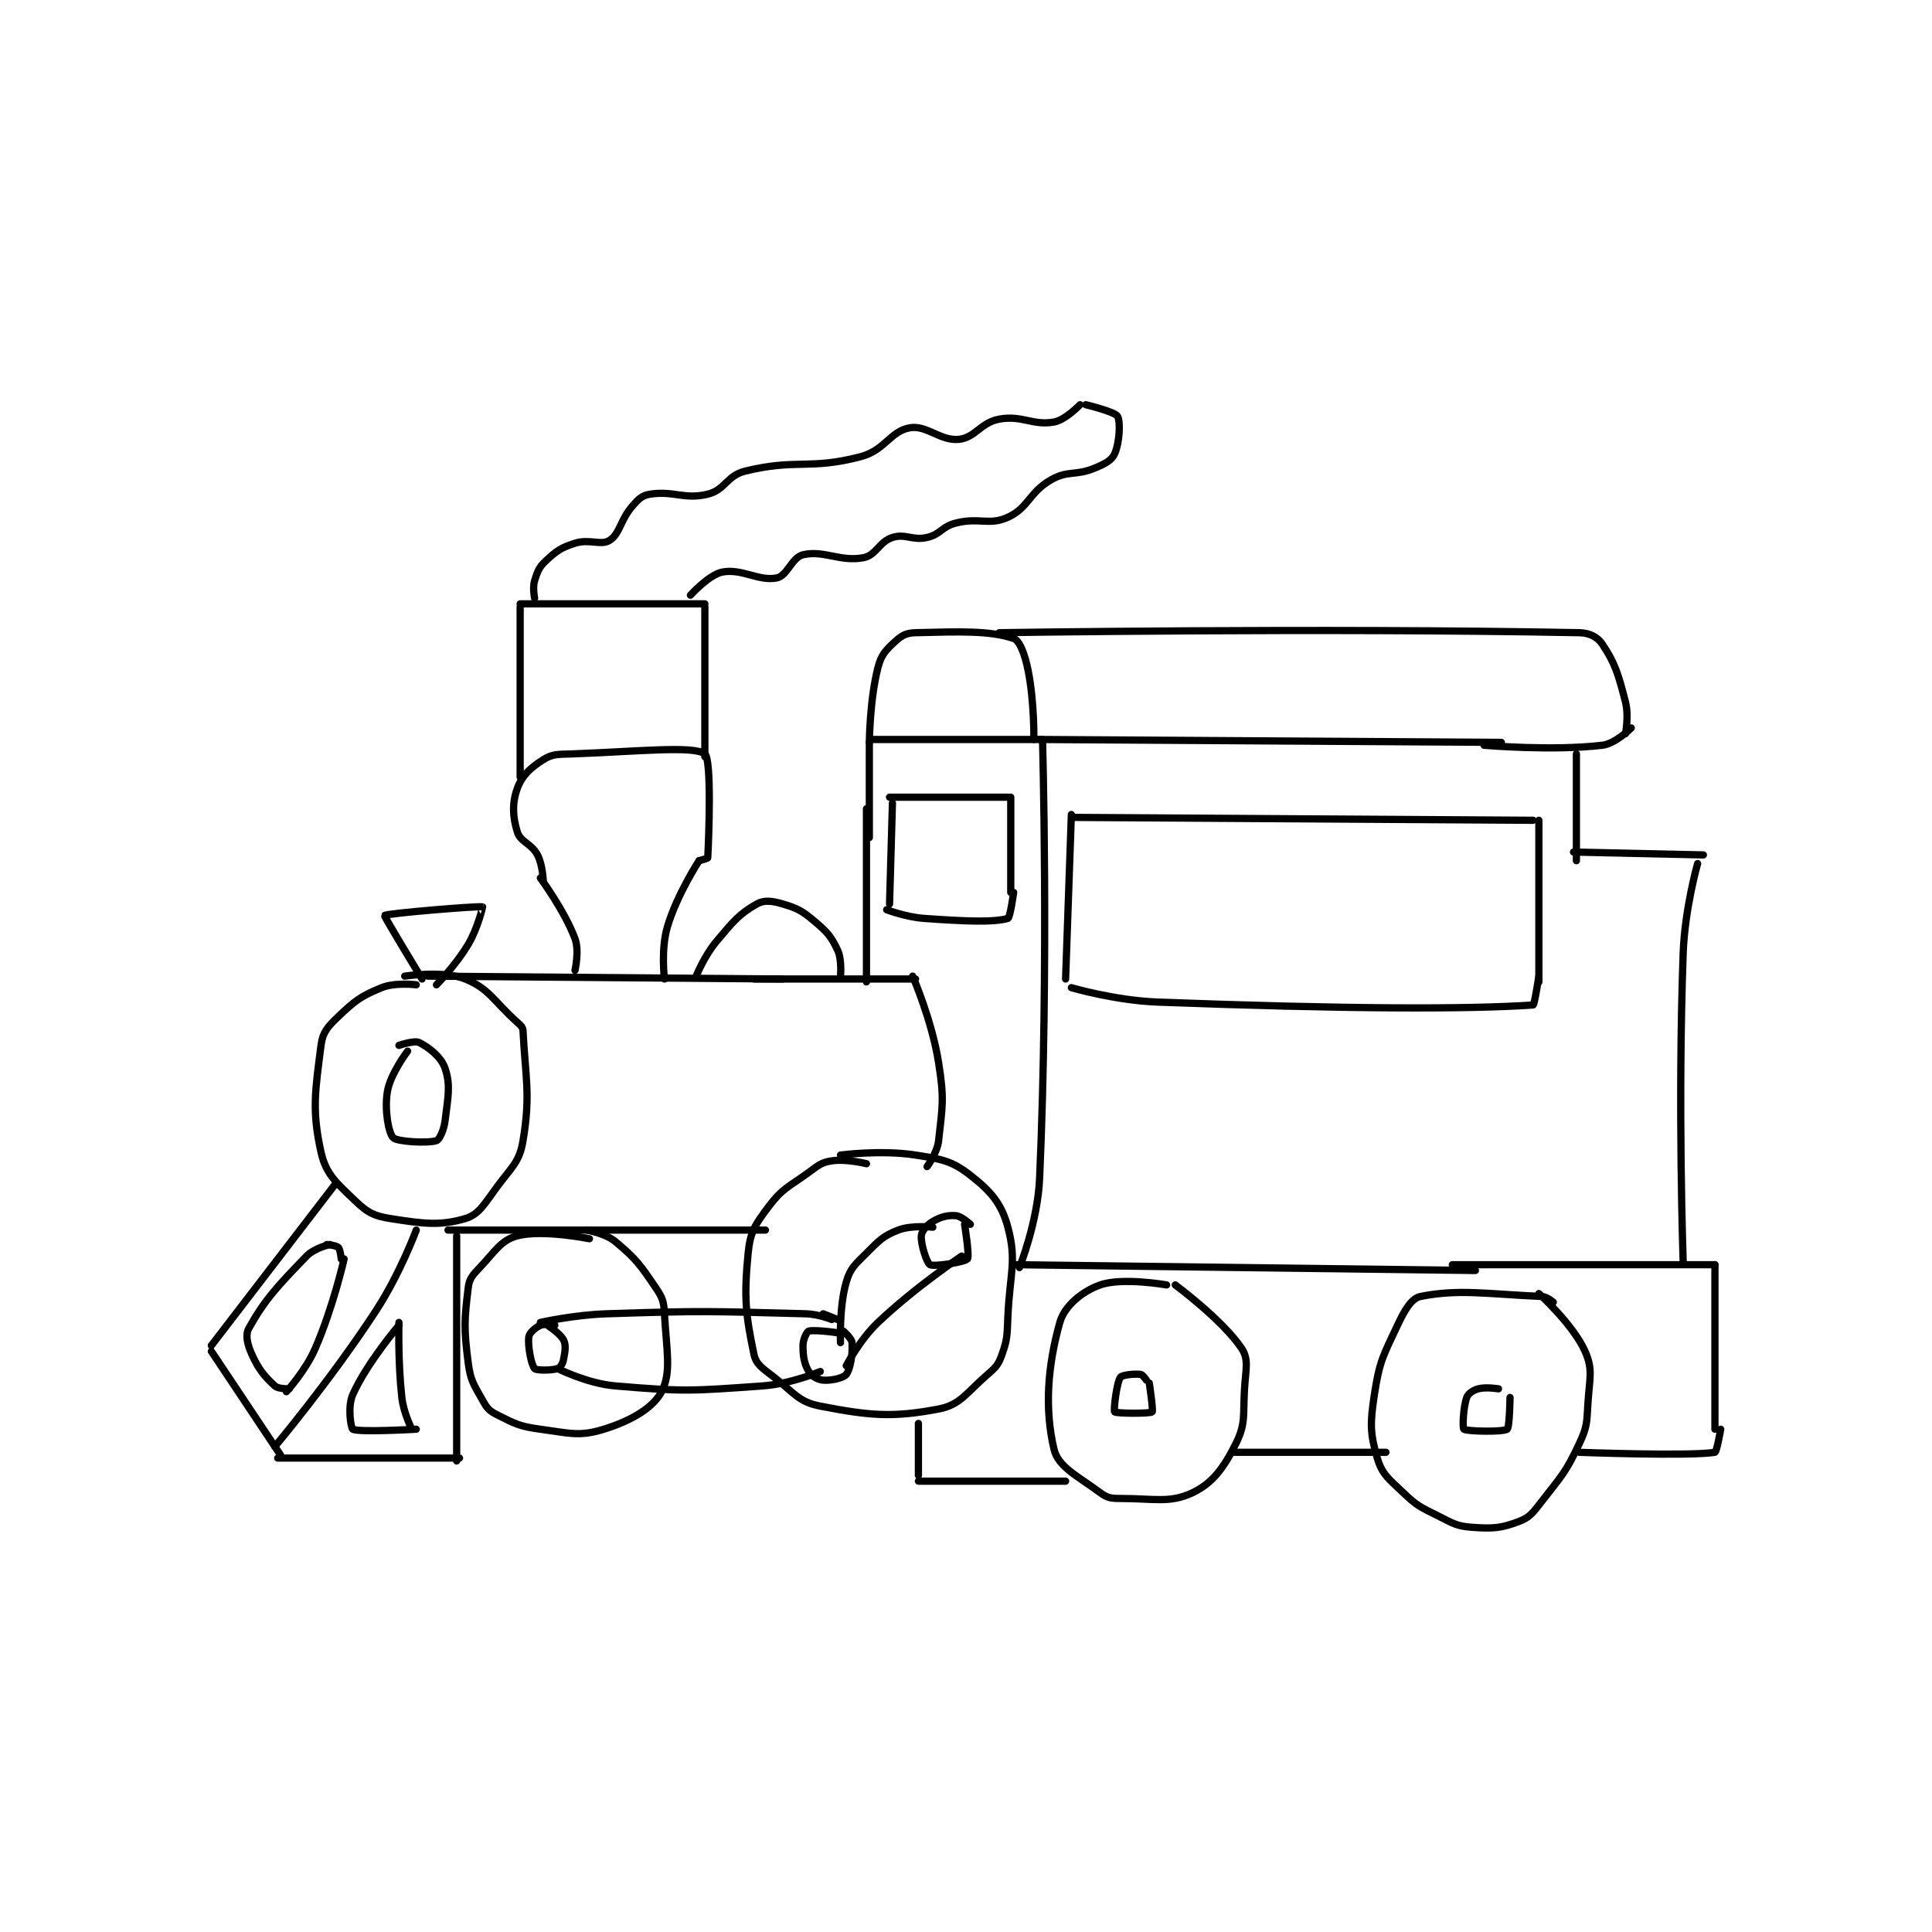 <?xml version="1.0" encoding="utf-8"?>
<!DOCTYPE svg PUBLIC "-//W3C//DTD SVG 1.1//EN" "http://www.w3.org/Graphics/SVG/1.1/DTD/svg11.dtd">
<svg viewBox="0 0 800 800" preserveAspectRatio="xMinYMin meet" xmlns="http://www.w3.org/2000/svg" version="1.1">
<g fill="none" stroke="black" stroke-linecap="round" stroke-linejoin="round" stroke-width="2.511">
<g transform="translate(87.52,167.582) scale(1.195) translate(-113,-17.417)">
<path id="0" d="M184 218.417 C184 218.417 176.678 217.511 172 219.417 C164.809 222.346 162.826 223.868 157 229.417 C153.312 232.929 151.583 234.848 151 239.417 C148.995 255.118 147.767 261.866 151 276.417 C152.719 284.151 156.476 287.165 163 293.417 C167.093 297.339 169.333 298.522 175 299.417 C186.38 301.214 192.298 302.004 201 299.417 C205.776 297.997 207.589 294.372 212 288.417 C217.222 281.367 219.757 279.872 221 272.417 C223.698 256.228 221.776 250.322 221 234.417 C220.937 233.12 220.245 232.537 219 231.417 C210.653 223.905 209.353 219.843 201 216.417 C193.596 213.379 180 215.417 180 215.417 "/>
<path id="1" d="M181 241.417 C181 241.417 175.032 249.226 174 255.417 C172.934 261.812 174.407 269.824 176 271.417 C177.416 272.832 188.073 273.392 191 272.417 C192.064 272.062 193.599 268.757 194 265.417 C194.98 257.247 195.967 253.318 194 247.417 C192.689 243.482 188.456 240.145 185 238.417 C183.336 237.585 178 239.417 178 239.417 "/>
<path id="2" d="M188 215.417 L311 216.417 "/>
<path id="3" d="M195 303.417 L305 303.417 "/>
<path id="4" d="M340 280.417 C340 280.417 332.981 278.67 328 279.417 C324.385 279.959 323.462 280.899 320 283.417 C312.788 288.662 310.876 288.915 306 295.417 C301.395 301.557 299.725 304.023 299 311.417 C297.488 326.838 298.159 332.843 301 346.417 C301.759 350.044 304.062 351.335 308 354.417 C315.076 359.954 316.519 362.973 324 364.417 C341.187 367.733 348.998 368.452 365 365.417 C372.558 363.983 374.595 359.812 382 353.417 C384.989 350.835 385.778 349.907 387 346.417 C388.913 340.952 388.707 339.873 389 333.417 C389.695 318.128 392.149 314.286 389 302.417 C386.821 294.204 383.032 289.911 376 284.417 C369.642 279.449 366.212 278.85 357 277.417 C345.078 275.562 331 277.417 331 277.417 "/>
<path id="5" d="M244 306.417 C244 306.417 227.725 303.121 219 305.417 C213.394 306.892 211.464 310.631 206 316.417 C203.47 319.096 202.39 320.198 202 323.417 C200.645 334.596 200.468 337.465 202 349.417 C202.804 355.687 203.933 356.897 207 362.417 C208.512 365.138 209.308 366.071 212 367.417 C218.28 370.557 219.693 371.429 227 372.417 C237.256 373.803 240.518 375.042 249 372.417 C258.262 369.55 265.998 365.134 269 359.417 C272.515 352.72 270.699 345.006 270 332.417 C269.762 328.134 269.371 326.903 267 323.417 C261.519 315.357 260.21 313.425 253 307.417 C249.483 304.486 243 303.417 243 303.417 "/>
<path id="6" d="M232 336.417 C232 336.417 228.521 335.741 227 336.417 C225.243 337.198 223.183 339.046 223 340.417 C222.567 343.663 223.892 350.197 225 351.417 C225.629 352.108 230.782 352.082 233 351.417 C233.804 351.175 234.726 349.788 235 348.417 C235.565 345.593 235.995 343.265 235 341.417 C233.611 338.837 228 335.417 228 335.417 "/>
<path id="7" d="M333 339.417 C333 339.417 322.508 337.748 320 338.417 C319.344 338.592 318 341.333 318 343.417 C318 347.167 318.423 349.714 320 352.417 C320.918 353.99 323.106 355.271 325 355.417 C327.841 355.635 332.018 354.694 333 353.417 C334.51 351.453 335.254 346.232 335 342.417 C334.902 340.942 332 338.417 332 338.417 "/>
<path id="8" d="M376 301.417 C376 301.417 372.894 298.562 371 298.417 C368.159 298.198 365.756 298.809 363 300.417 C360.921 301.63 359.108 303.804 359 305.417 C358.8 308.417 360.963 314.898 362 315.417 C363.555 316.194 374.072 314.5 375 313.417 C375.787 312.498 374 301.417 374 301.417 "/>
<path id="9" d="M227 335.417 C227 335.417 238.56 332.79 250 332.417 C284.175 331.302 285.339 331.554 319 332.417 C323.416 332.53 328 334.417 328 334.417 "/>
<path id="10" d="M233 351.417 C233 351.417 243.244 356.592 253 357.417 C277.263 359.467 279.378 359.151 304 357.417 C313.826 356.725 324 352.417 324 352.417 "/>
<path id="11" d="M325 332.417 L330 334.417 "/>
<path id="12" d="M363 302.417 C363 302.417 355.621 301.608 351 303.417 C345.73 305.479 344.495 306.921 340 311.417 C335.978 315.439 334.408 316.567 333 321.417 C330.474 330.116 331 342.417 331 342.417 "/>
<path id="13" d="M373 312.417 C373 312.417 356.893 323.168 344 335.417 C337.598 341.499 333 350.417 333 350.417 "/>
<path id="14" d="M156 287.417 L113 343.417 "/>
<path id="15" d="M113 345.417 L137 381.417 "/>
<path id="16" d="M184 303.417 C184 303.417 178.373 318.601 170 331.417 C154.252 355.521 135 378.417 135 378.417 "/>
<path id="17" d="M136 382.417 L199 382.417 "/>
<path id="18" d="M198 305.417 L198 383.417 "/>
<path id="19" d="M153 308.417 C153 308.417 156.324 308.741 157 309.417 C157.676 310.092 158 313.417 158 313.417 "/>
<path id="20" d="M154 308.417 C154 308.417 148.666 309.656 146 312.417 C135.925 322.852 131.612 327.374 126 337.417 C124.691 339.76 125.456 342.986 127 346.417 C129.385 351.717 131.31 354.011 135 357.417 C136.204 358.528 140 358.417 140 358.417 "/>
<path id="21" d="M159 313.417 C159 313.417 155.22 330.11 149 344.417 C145.595 352.248 139 359.417 139 359.417 "/>
<path id="22" d="M178 336.417 C178 336.417 166.844 349.517 162 360.417 C160.131 364.621 161.369 372.073 162 372.417 C164.119 373.573 184 372.417 184 372.417 "/>
<path id="23" d="M178 335.417 C178 335.417 177.612 348.928 179 361.417 C179.549 366.359 182 371.417 182 371.417 "/>
<path id="24" d="M239 213.417 C239 213.417 240.578 206.624 239 202.417 C235.342 192.663 227 181.417 227 181.417 "/>
<path id="25" d="M270 216.417 C270 216.417 268.716 206.219 271 198.417 C274.273 187.234 282 175.417 282 175.417 "/>
<path id="26" d="M228 182.417 C228 182.417 227.833 176.879 226 173.417 C223.867 169.388 220.083 168.976 219 165.417 C217.396 160.146 217.184 155.461 219 150.417 C220.603 145.964 223.557 143.223 228 140.417 C231.267 138.353 233.068 138.593 238 138.417 C260.527 137.612 280.172 135.485 284 138.417 C286.378 140.238 285.403 166.964 285 174.417 C284.987 174.658 282 175.417 282 175.417 "/>
<path id="27" d="M220 146.417 L220 87.417 "/>
<path id="28" d="M220 86.417 L284 86.417 "/>
<path id="29" d="M284 87.417 L284 139.417 "/>
<path id="30" d="M301 216.417 L357 216.417 "/>
<path id="31" d="M281 215.417 C281 215.417 283.784 208.435 288 203.417 C293.838 196.467 295.928 193.849 302 190.417 C304.56 188.97 307.36 189.325 311 190.417 C316.176 191.97 317.661 192.763 322 196.417 C326.438 200.154 327.73 201.624 330 206.417 C331.56 209.709 331 215.417 331 215.417 "/>
<path id="32" d="M356 215.417 C356 215.417 362.681 230.728 365 245.417 C366.993 258.039 366.357 260.206 365 272.417 C364.525 276.688 361 281.417 361 281.417 "/>
<path id="33" d="M340 157.417 L340 217.417 "/>
<path id="34" d="M341 167.417 L341 134.417 "/>
<path id="35" d="M342 133.417 L401 133.417 "/>
<path id="36" d="M401 133.417 C401 133.417 403.241 211.285 400 285.417 C399.333 300.68 393 316.417 393 316.417 "/>
<path id="37" d="M392 315.417 L551 317.417 "/>
<path id="38" d="M444 322.417 C444 322.417 428.684 319.717 421 322.417 C414.797 324.596 408.616 329.66 407 335.417 C402.747 350.568 401.672 365.392 405 379.417 C406.437 385.473 413.184 388.639 421 394.417 C423.447 396.225 424.719 396.417 428 396.417 C439.719 396.417 445.176 398.133 453 394.417 C459.957 391.112 463.835 385.746 468 377.417 C471.485 370.447 470.436 367.727 471 358.417 C471.41 351.651 472.565 348.264 470 344.417 C463.472 334.625 447 322.417 447 322.417 "/>
<path id="39" d="M437 355.417 C437 355.417 435.702 353.495 435 353.417 C432.822 353.175 428.58 353.579 428 354.417 C426.672 356.335 425.558 365.935 426 366.417 C426.518 366.982 438.222 367.065 439 366.417 C439.439 366.051 438 356.417 438 356.417 "/>
<path id="40" d="M578 328.417 C578 328.417 575.83 326.496 574 326.417 C555.194 325.599 545.325 323.752 532 326.417 C528.827 327.051 526.491 331.124 524 336.417 C518.976 347.092 517.752 348.901 516 360.417 C514.482 370.394 514.484 373.861 517 382.417 C518.653 388.038 520.945 389.602 526 394.417 C530.855 399.04 531.823 399.328 538 402.417 C543.404 405.119 544.472 406.022 550 406.417 C557.135 406.926 559.863 406.718 566 404.417 C569.893 402.957 570.916 401.382 574 397.417 C581.023 388.387 582.295 387.414 587 377.417 C589.776 371.517 589.574 370.235 590 363.417 C590.539 354.796 591.83 351.741 589 345.417 C584.835 336.106 573 325.417 573 325.417 "/>
<path id="41" d="M559 358.417 C559 358.417 554.639 357.697 552 358.417 C550.184 358.912 548.489 360.048 548 361.417 C546.746 364.928 546.511 372.033 547 372.417 C547.959 373.17 560.486 373.458 562 372.417 C562.864 371.822 563 361.417 563 361.417 "/>
<path id="42" d="M341 134.417 C341 134.417 341.116 119.631 344 108.417 C345.136 104 346.739 102.427 350 99.417 C352.226 97.362 353.829 96.494 357 96.417 C372.222 96.045 382.612 95.621 391 98.417 C393.097 99.116 394.913 103.98 396 109.417 C398.211 120.472 398 133.417 398 133.417 "/>
<path id="43" d="M349 155.417 L348 190.417 "/>
<path id="44" d="M348 153.417 L389 153.417 "/>
<path id="45" d="M390 153.417 L390 186.417 "/>
<path id="46" d="M347 192.417 C347 192.417 353.594 194.959 360 195.417 C374.059 196.421 384.049 196.854 389 195.417 C389.788 195.188 391 186.417 391 186.417 "/>
<path id="47" d="M400 133.417 L560 134.417 "/>
<path id="48" d="M386 96.417 C386 96.417 496.863 94.692 587 96.417 C590.622 96.486 593.356 97.95 595 100.417 C599.463 107.111 600.518 110.8 603 120.417 C604.237 125.211 603 131.417 603 131.417 "/>
<path id="49" d="M554 135.417 C554 135.417 577.559 137.469 595 135.417 C599.554 134.881 605 129.417 605 129.417 "/>
<path id="50" d="M586 138.417 L586 175.417 "/>
<path id="51" d="M585 172.417 L630 173.417 "/>
<path id="52" d="M358 370.417 L358 388.417 "/>
<path id="53" d="M358 390.417 L409 390.417 "/>
<path id="54" d="M467 380.417 L520 380.417 "/>
<path id="55" d="M543 315.417 L634 315.417 "/>
<path id="56" d="M634 315.417 L634 372.417 "/>
<path id="57" d="M587 380.417 C587 380.417 625.165 381.859 634 380.417 C634.621 380.315 636 372.417 636 372.417 "/>
<path id="58" d="M628 176.417 C628 176.417 623.557 192.045 623 207.417 C621.089 260.167 623 314.417 623 314.417 "/>
<path id="59" d="M411 159.417 L409 216.417 "/>
<path id="60" d="M412 160.417 L571 161.417 "/>
<path id="61" d="M573 161.417 L573 217.417 "/>
<path id="62" d="M411 219.417 C411 219.417 426.113 223.858 441 224.417 C505.127 226.821 548.162 226.974 571 225.417 C571.471 225.385 573 215.417 573 215.417 "/>
<path id="63" d="M225 84.417 C225 84.417 224.264 80.808 225 78.417 C226.009 75.136 226.53 73.71 229 71.417 C232.663 68.015 234.134 66.965 239 65.417 C244.033 63.815 248.076 66.317 251 64.417 C254.652 62.043 254.647 57.391 259 52.417 C261.119 49.995 262.289 48.834 265 48.417 C273.197 47.156 276.904 50.379 285 48.417 C291.047 46.951 291.564 41.995 298 40.417 C315.735 36.067 320.229 40.093 338 35.417 C346.444 33.194 348.248 26.608 355 25.417 C360.863 24.382 365.567 30.039 372 29.417 C377.683 28.867 379.54 23.591 386 22.417 C393.96 20.969 397.599 24.738 405 23.417 C408.961 22.709 414 17.417 414 17.417 "/>
<path id="64" d="M279 83.417 C279 83.417 285.401 76.337 290 75.417 C296.79 74.059 302.782 78.749 309 77.417 C312.587 76.648 314.211 70.301 318 69.417 C325.24 67.727 330.958 71.973 339 70.417 C343.389 69.567 344.407 64.878 349 63.417 C353.508 61.982 355.881 64.58 361 63.417 C365.75 62.337 366.027 59.66 371 58.417 C379.177 56.372 382.487 59.377 389 56.417 C396.202 53.143 396.369 47.741 404 43.417 C409.891 40.078 412.323 42.148 419 39.417 C422.63 37.931 424.986 36.699 426 34.417 C427.682 30.633 428.091 23.272 427 21.417 C426.079 19.852 416 17.417 416 17.417 "/>
<path id="65" d="M186 216.417 C186 216.417 172.779 194.679 173 194.417 C173.629 193.668 205.844 191.018 207 191.417 C207.018 191.423 205.347 198.768 202 204.417 C197.698 211.677 191 218.417 191 218.417 "/>
</g>
</g>
</svg>
